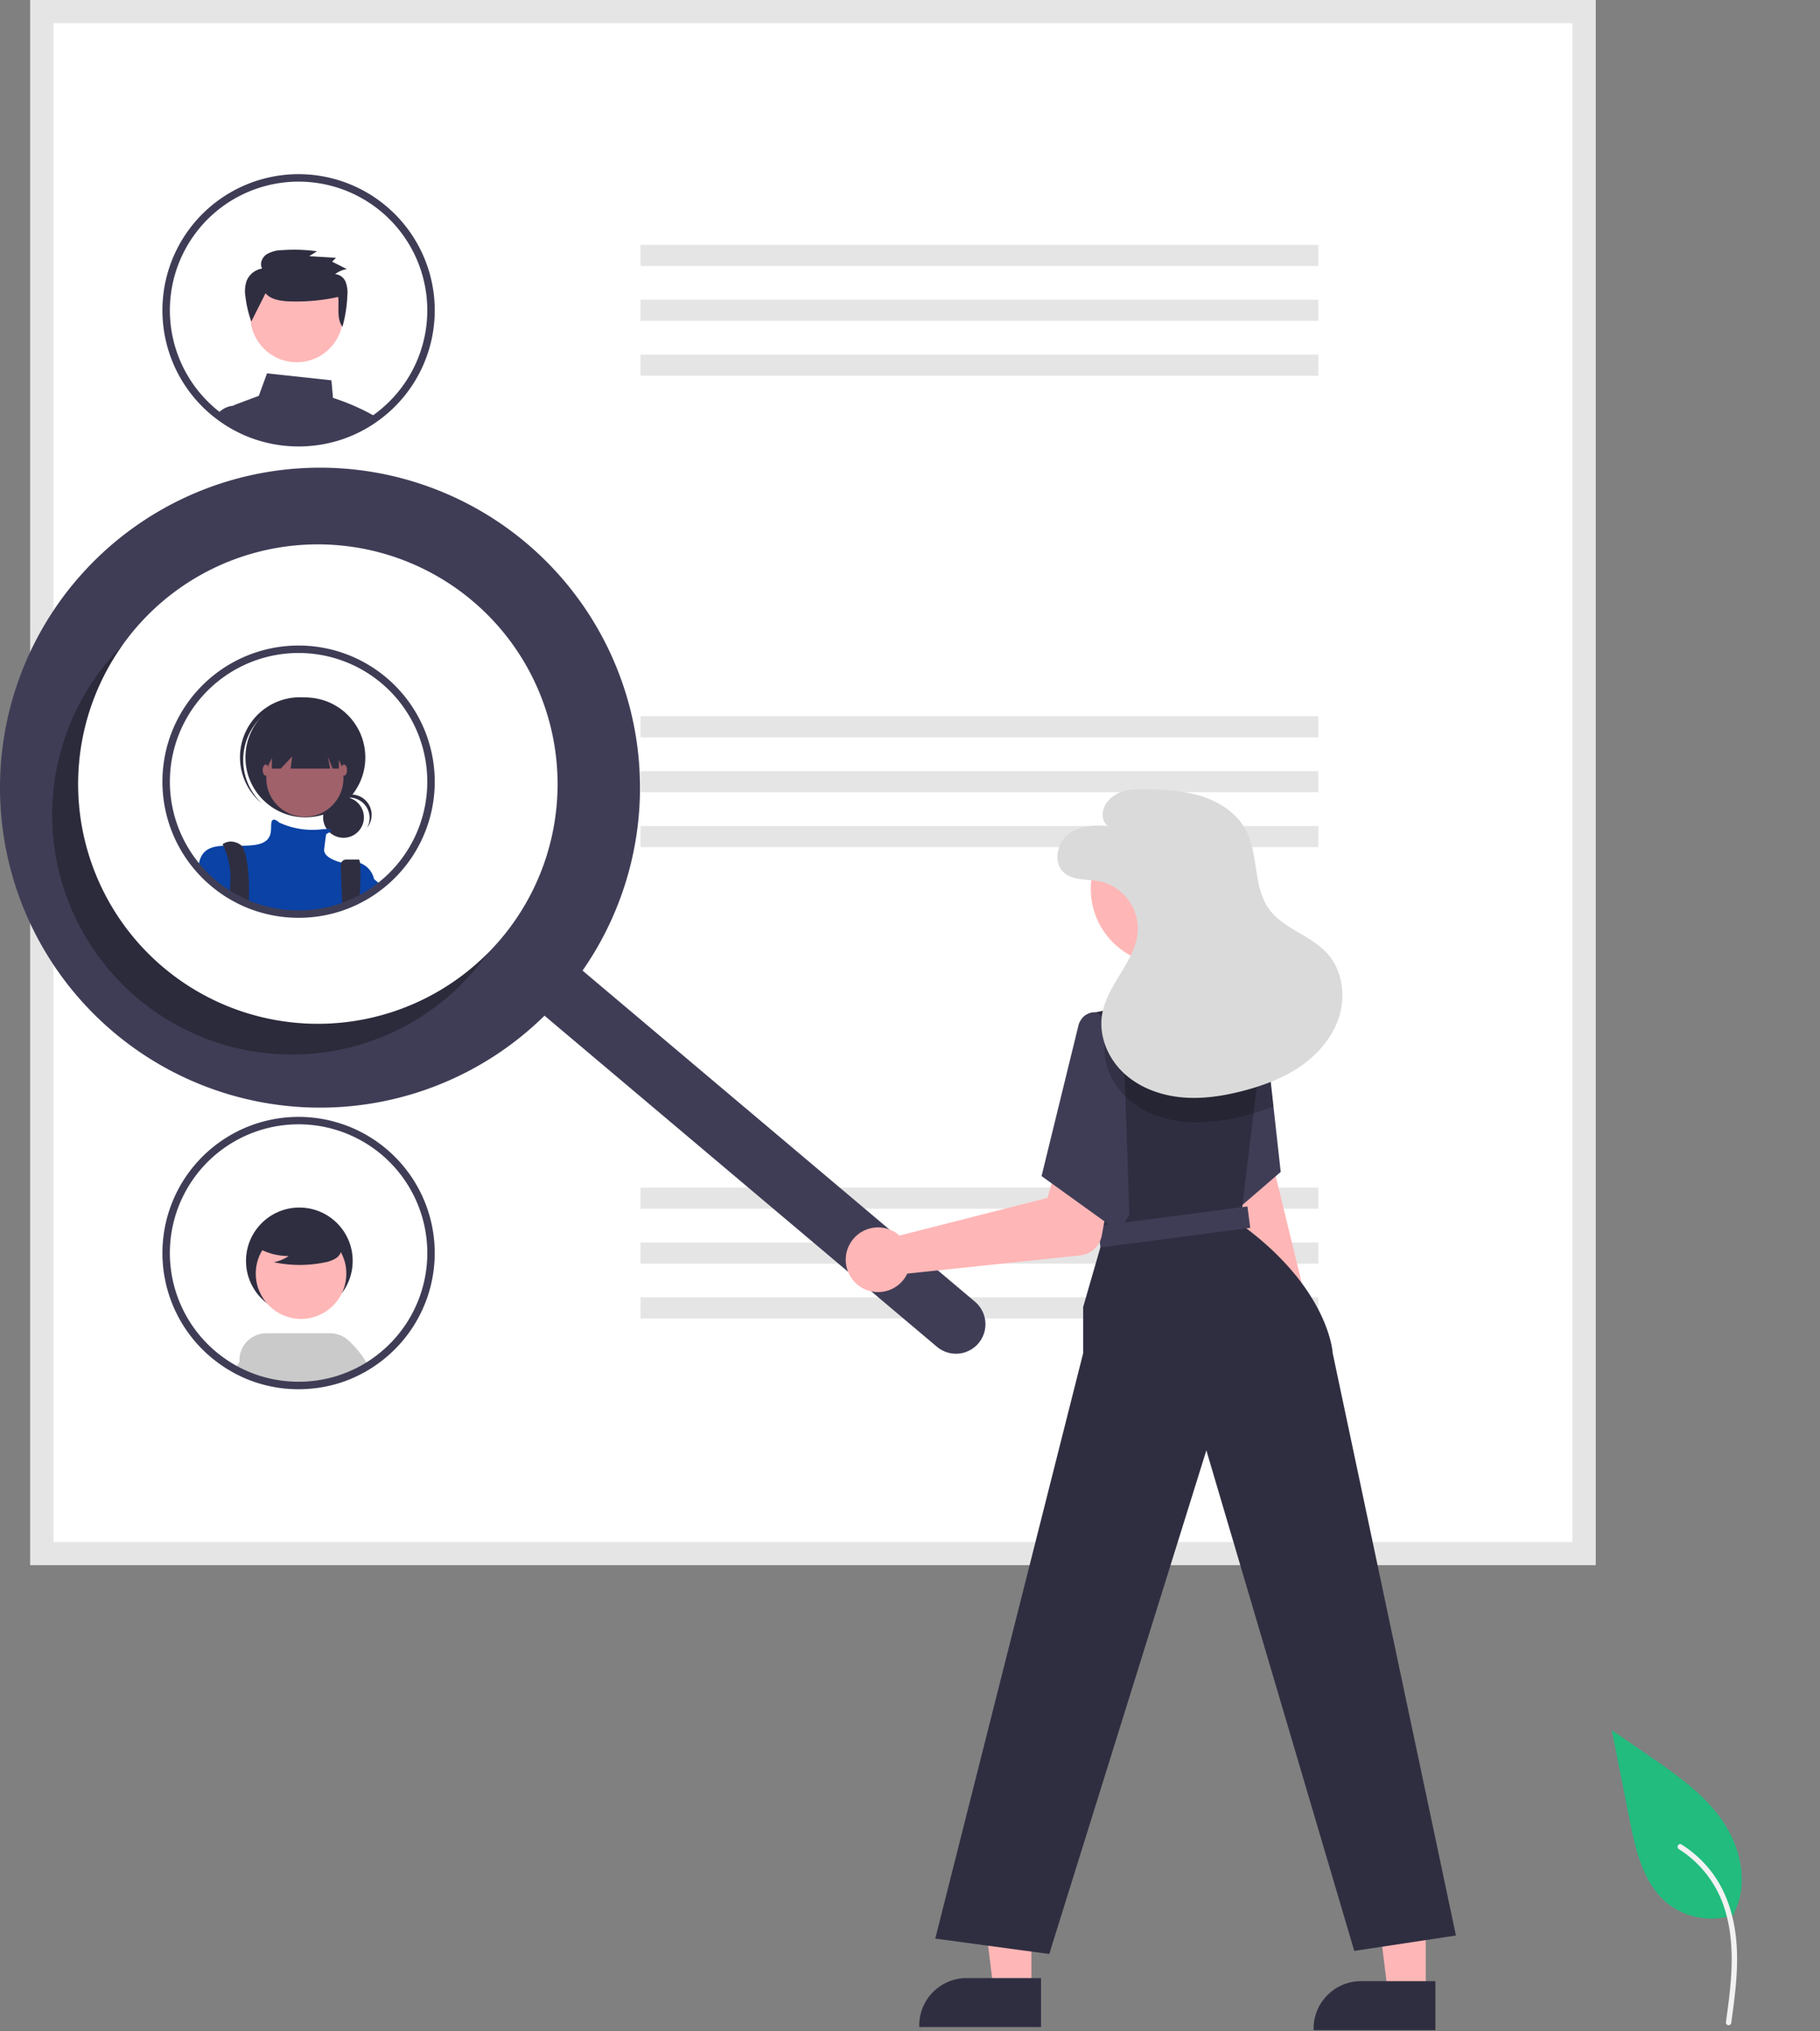 <svg xmlns="http://www.w3.org/2000/svg" xmlns:xlink="http://www.w3.org/1999/xlink" data-name="Layer 1" width="590.724" height="659.362" style=""><rect width="100%" height="100%" fill="#808080" stroke="none"/><rect id="backgroundrect" width="100%" height="100%" x="0" y="0" fill="none" stroke="none"/><g class="currentLayer" style=""><title>Layer 1</title><path id="e846ef3a-3b5e-448c-8d47-a4173376229f-587" data-name="Path 461" d="M562.935,621.488 a22.728,22.728 0 0 1 -21.947,-3.866 c-7.687,-6.452 -10.1,-17.081 -12.058,-26.924 l-5.8,-29.112 l12.143,8.362 c8.733,6.013 17.662,12.219 23.709,20.929 s8.686,20.6 3.828,30.024 " fill="#21bc7e" class="" fill-opacity="1"/><path id="b0167a87-6d3c-4fe1-a02f-2e6974de103a-588" data-name="Path 462" d="M561.897,656.734 c1.229,-8.953 2.493,-18.02 1.631,-27.069 c-0.766,-8.036 -3.217,-15.885 -8.209,-22.321 a37.132,37.132 0 0 0 -9.527,-8.633 c-0.953,-0.6 -1.829,0.909 -0.881,1.507 a35.3,35.3 0 0 1 13.963,16.847 c3.04,7.732 3.528,16.161 3,24.374 c-0.317,4.967 -0.988,9.9 -1.665,14.83 a0.9,0.9 0 0 0 0.61,1.074 a0.878,0.878 0 0 0 1.074,-0.61 z" fill="#f2f2f2" class=""/><path d="M517.885,508.034 H9.851 V-0 H517.885 z" fill="#fff" id="svg_1"/><path d="M517.885,508.034 H9.851 V-0 H517.885 zM17.357,500.528 H510.379 V7.506 H17.357 z" fill="#e5e5e5" id="svg_2"/><rect x="207.885" y="79.482" width="220" height="6.853" fill="#e5e5e5" id="svg_3"/><rect x="207.885" y="97.3" width="220" height="6.853" fill="#e5e5e5" id="svg_4"/><rect x="207.885" y="115.118" width="220" height="6.853" fill="#e5e5e5" id="svg_5"/><rect x="207.885" y="232.483" width="220" height="6.853" fill="#e5e5e5" id="svg_6"/><rect x="207.885" y="250.301" width="220" height="6.853" fill="#e5e5e5" id="svg_7"/><rect x="207.885" y="268.119" width="220" height="6.853" fill="#e5e5e5" id="svg_8"/><rect x="207.885" y="385.483" width="220" height="6.853" fill="#e5e5e5" id="svg_9"/><rect x="207.885" y="403.301" width="220" height="6.853" fill="#e5e5e5" id="svg_10"/><rect x="207.885" y="421.119" width="220" height="6.853" fill="#e5e5e5" id="svg_11"/><path d="M119.814,134.084 a73.485,73.485 0 0 0 -11.725,-4.934 l-0.516,-5.704 l-20.911,-2.253 l-2.658,7.29 l-7.504,2.816 a3.653,3.653 0 0 0 -0.762,0.397 h-0.008 a3.718,3.718 0 0 0 -1.587,2.475 a3.801,3.801 0 0 0 0.056,1.491 l0.397,1.626 c0.571,0.341 1.158,0.666 1.745,0.976 l0.373,0.19 c0.857,0.444 1.729,0.865 2.626,1.253 c0.182,0.079 0.381,0.159 0.563,0.238 c0.016,0.008 0.024,0.008 0.04,0.016 c0.421,0.175 0.841,0.341 1.269,0.5 a41.691,41.691 0 0 0 4.3,1.38 a44.214,44.214 0 0 0 11.4,1.491 c1.404,0 2.792,-0.063 4.165,-0.198 a44.039,44.039 0 0 0 9.234,-1.864 c0.008,0 0.016,-0.008 0.024,-0.008 a43.341,43.341 0 0 0 5.545,-2.197 c0.008,-0.008 0.024,-0.008 0.032,-0.016 c0.404,-0.19 0.793,-0.397 1.19,-0.595 l0.19,-0.095 c0.317,-0.167 0.635,-0.333 0.952,-0.508 c0.793,-0.436 1.571,-0.896 2.34,-1.388 c0.214,-0.127 0.421,-0.262 0.635,-0.405 c0.301,-0.198 0.603,-0.405 0.896,-0.619 C121.377,134.965 120.607,134.513 119.814,134.084 z" fill="#3f3d56" id="svg_12"/><path d="M80.57,137.598 l-1.309,-5.91 h-3.419 a0.818,0.818 0 0 0 -0.103,0.008 h-0.008 a7.409,7.409 0 0 0 -3.443,1.19 a7.625,7.625 0 0 0 -1.84,1.65 c1.015,0.769 2.07,1.483 3.157,2.166 l0.048,0.024 c0.309,0.19 0.627,0.381 0.944,0.563 c0.571,0.341 1.158,0.666 1.745,0.976 l0.373,0.19 c0.857,0.444 1.729,0.865 2.626,1.253 c0.182,0.079 0.381,0.159 0.563,0.238 c0.016,0.008 0.024,0.008 0.04,0.016 c0.421,0.175 0.841,0.341 1.269,0.5 z" fill="#3f3d56" id="svg_13"/><circle cx="96.298" cy="102.527" r="15.06" fill="#ffb8b8" id="svg_14"/><path d="M86.186,95.192 c1.559,1.845 4.197,2.366 6.631,2.579 a62.454,62.454 0 0 0 16.96,-1.385 c0.345,3.341 -0.595,6.944 1.373,9.693 a44.998,44.998 0 0 0 1.599,-10.201 a9.764,9.764 0 0 0 -0.565,-4.369 a4.018,4.018 0 0 0 -3.423,-2.524 a8.579,8.579 0 0 1 3.827,-1.636 l-4.782,-2.403 l1.228,-1.261 l-8.657,-0.53 l2.507,-1.593 a54.373,54.373 0 0 0 -11.391,-0.36 a9.778,9.778 0 0 0 -5.038,1.4 c-1.429,1.022 -2.255,3.054 -1.368,4.555 a6.613,6.613 0 0 0 -5.04,3.999 a10.676,10.676 0 0 0 -0.383,5.132 a36.375,36.375 0 0 0 1.907,8.069 z" fill="#2f2e41" id="svg_15"/><path d="M138.646,86.202 a44.193,44.193 0 1 0 -76.369,41.98 c0.397,0.5 0.809,1 1.23,1.483 c0.032,0.032 0.055,0.063 0.087,0.095 a42.863,42.863 0 0 0 3.292,3.395 c0.302,0.278 0.619,0.563 0.936,0.833 c0.603,0.539 1.222,1.055 1.864,1.547 c0.254,0.198 0.5,0.397 0.762,0.587 c1.015,0.769 2.07,1.483 3.157,2.166 l0.048,0.024 c0.309,0.19 0.627,0.381 0.944,0.563 c0.571,0.341 1.158,0.666 1.745,0.976 l0.373,0.19 c0.857,0.444 1.729,0.865 2.626,1.253 c0.182,0.079 0.381,0.159 0.563,0.238 c0.016,0.008 0.024,0.008 0.04,0.016 c0.421,0.175 0.841,0.341 1.269,0.5 a41.693,41.693 0 0 0 4.3,1.38 a44.214,44.214 0 0 0 11.4,1.491 c1.404,0 2.792,-0.063 4.165,-0.198 a44.039,44.039 0 0 0 9.234,-1.864 c0.008,0 0.016,-0.008 0.024,-0.008 a43.34,43.34 0 0 0 5.545,-2.197 c0.008,-0.008 0.024,-0.008 0.032,-0.016 c0.404,-0.19 0.793,-0.397 1.19,-0.595 l0.19,-0.095 c0.317,-0.167 0.635,-0.333 0.952,-0.508 c0.793,-0.436 1.571,-0.896 2.34,-1.388 c0.214,-0.127 0.421,-0.262 0.635,-0.405 c0.301,-0.198 0.603,-0.405 0.896,-0.619 c0.389,-0.27 0.777,-0.547 1.158,-0.833 c0.119,-0.087 0.246,-0.175 0.365,-0.27 a44.177,44.177 0 0 0 15.009,-49.723 zM122.178,133.997 c-0.262,0.206 -0.531,0.405 -0.801,0.587 c-0.262,0.198 -0.523,0.389 -0.793,0.563 c-0.23,0.167 -0.46,0.325 -0.698,0.476 l-0.071,0.048 c-0.175,0.119 -0.349,0.23 -0.524,0.341 q-0.988,0.619 -1.999,1.19 l-0.214,0.119 c-0.301,0.167 -0.603,0.325 -0.904,0.484 c-0.04,0.024 -0.088,0.04 -0.127,0.063 l-0.048,0.024 c-0.381,0.198 -0.77,0.389 -1.158,0.571 a38.911,38.911 0 0 1 -4.625,1.872 c-0.206,0.071 -0.413,0.143 -0.619,0.206 a41.61,41.61 0 0 1 -8.742,1.777 c-1.301,0.119 -2.618,0.182 -3.943,0.182 a41.211,41.211 0 0 1 -10.781,-1.412 a39.172,39.172 0 0 1 -5.291,-1.793 c-0.088,-0.04 -0.183,-0.071 -0.27,-0.111 c-0.095,-0.04 -0.182,-0.071 -0.27,-0.111 c-0.095,-0.04 -0.182,-0.079 -0.278,-0.127 c-0.746,-0.325 -1.484,-0.682 -2.205,-1.055 l-0.349,-0.182 c-0.881,-0.46 -1.745,-0.952 -2.586,-1.476 c-0.246,-0.151 -0.5,-0.309 -0.738,-0.476 c-0.063,-0.04 -0.119,-0.079 -0.182,-0.119 c-0.563,-0.373 -1.126,-0.762 -1.674,-1.166 c-0.373,-0.278 -0.746,-0.555 -1.111,-0.841 c-0.611,-0.46 -1.198,-0.952 -1.769,-1.46 c-0.301,-0.254 -0.595,-0.531 -0.88,-0.793 a40.306,40.306 0 0 1 -3.189,-3.3 c-0.333,-0.381 -0.658,-0.762 -0.968,-1.158 a3.022,3.022 0 0 1 -0.198,-0.246 a41.773,41.773 0 1 1 58.005,7.322 z" fill="#3f3d56" id="svg_16"/><path d="M138.647,239.202 a44.193,44.193 0 1 0 -76.369,41.98 c0.397,0.5 0.809,1 1.229,1.483 c0.032,0.032 0.055,0.063 0.087,0.095 a42.945,42.945 0 0 0 3.292,3.395 c0.301,0.278 0.619,0.563 0.936,0.833 c0.603,0.539 1.222,1.055 1.864,1.547 a43.451,43.451 0 0 0 3.919,2.753 l0.048,0.024 c0.88,0.547 1.777,1.055 2.689,1.539 l0.373,0.19 c0.857,0.444 1.729,0.865 2.626,1.253 c0.182,0.079 0.381,0.159 0.563,0.238 c0.016,0.008 0.024,0.008 0.04,0.016 a42.929,42.929 0 0 0 5.569,1.88 a44.211,44.211 0 0 0 11.399,1.491 c1.404,0 2.792,-0.063 4.165,-0.198 a44.034,44.034 0 0 0 9.234,-1.864 c0.008,0 0.016,-0.008 0.024,-0.008 a43.317,43.317 0 0 0 5.545,-2.197 c0.008,-0.008 0.024,-0.008 0.032,-0.016 c0.404,-0.19 0.793,-0.397 1.19,-0.595 l0.191,-0.095 c0.317,-0.167 0.634,-0.333 0.952,-0.508 c0.793,-0.436 1.571,-0.896 2.34,-1.388 c0.214,-0.127 0.42,-0.262 0.634,-0.405 c0.698,-0.46 1.388,-0.952 2.054,-1.452 c0.119,-0.087 0.246,-0.175 0.365,-0.27 a44.179,44.179 0 0 0 15.009,-49.723 z" fill="#fff" id="svg_17"/><circle id="f2095780-2301-4cc1-9693-3d089d317ca1" data-name="Ellipse 188" cx="111.495" cy="265.321" r="6.623" fill="#2f2e41"/><path id="fe36a822-bf42-420c-ba8a-fcca90365ca6-589" data-name="Path 969" d="M113.341,258.88 a6.624,6.624 0 0 1 5.831,9.767 a6.622,6.622 0 1 0 -11.001,-7.276 a6.607,6.607 0 0 1 5.171,-2.491 z" fill="#2f2e41"/><circle id="e26e4994-e49f-47aa-919e-dc7dee2cb7c3" data-name="Ellipse 189" cx="99.119" cy="245.851" r="19.456" fill="#2f2e41"/><path id="ac420ffb-80fa-461b-bc18-228b12874f63-590" data-name="Path 970" d="M83.849,233.78 a19.453,19.453 0 0 1 26.964,-2.04 c-0.159,-0.152 -0.317,-0.304 -0.482,-0.451 a19.456,19.456 0 0 0 -25.964,28.983 q0.055,0.05 0.111,0.099 c0.165,0.147 0.335,0.286 0.504,0.426 a19.453,19.453 0 0 1 -1.132,-27.017 z" fill="#2f2e41"/><circle id="a12696bc-31d6-40e2-aafc-0c11595f0891" data-name="Ellipse 190" cx="98.954" cy="252.611" r="12.531" fill="#a0616a"/><path d="M121.377,285.26 v4.204 c-0.77,0.492 -1.547,0.952 -2.34,1.388 c-0.317,0.175 -0.634,0.341 -0.952,0.508 l-0.191,0.095 c-0.397,0.198 -0.786,0.405 -1.19,0.595 c-0.008,0.008 -0.024,0.008 -0.032,0.016 a43.317,43.317 0 0 1 -5.545,2.197 c-0.008,0 -0.016,0.008 -0.024,0.008 a44.034,44.034 0 0 1 -9.234,1.864 c-1.372,0.135 -2.761,0.198 -4.165,0.198 a44.211,44.211 0 0 1 -11.399,-1.491 a42.929,42.929 0 0 1 -5.569,-1.88 c-0.016,-0.008 -0.024,-0.008 -0.04,-0.016 c-0.182,-0.079 -0.381,-0.159 -0.563,-0.238 c-0.896,-0.389 -1.769,-0.809 -2.626,-1.253 l-0.373,-0.19 c-0.913,-0.484 -1.809,-0.992 -2.689,-1.539 l-0.048,-0.024 a43.451,43.451 0 0 1 -3.919,-2.753 c-0.643,-0.492 -1.261,-1.007 -1.864,-1.547 c-0.317,-0.27 -0.634,-0.555 -0.936,-0.833 a42.947,42.947 0 0 1 -3.292,-3.395 a16.049,16.049 0 0 1 0.603,-2.435 l0.008,-0.008 a3.562,3.562 0 0 1 0.167,-0.397 a3.164,3.164 0 0 1 0.151,-0.333 c1.42,-2.657 3.99,-3.316 7.179,-3.459 c1.801,-0.079 3.792,0.008 5.894,-0.016 c1.111,-0.008 2.261,-0.048 3.411,-0.151 c7.258,-0.658 5.942,-4.942 6.267,-7.251 c0.325,-2.237 2.34,-0.301 2.475,-0.175 l0.008,0.008 a25.6,25.6 0 0 0 13.169,2.308 c0.777,-0.095 1.555,-0.151 2.332,-0.175 c2.047,-0.024 1.602,0.563 0.897,1.047 a8.872,8.872 0 0 1 -1.071,0.603 s-0.325,1.983 -0.658,4.95 c-0.317,2.84 5.125,4.173 5.577,4.276 a0.048,0.048 0 0 0 0.032,0.008 a10.926,10.926 0 0 1 6.037,0.159 h0.008 A7.154,7.154 0 0 1 121.377,285.26 z" fill="#0a42a5" id="svg_18"/><path d="M80.816,290.361 c0,0.587 -0.016,1.15 -0.04,1.682 c-0.008,0.317 -0.024,0.627 -0.04,0.92 c-0.016,-0.008 -0.024,-0.008 -0.04,-0.016 c-0.182,-0.079 -0.381,-0.159 -0.563,-0.238 c-0.896,-0.389 -1.769,-0.809 -2.626,-1.253 l-0.373,-0.19 c-0.913,-0.484 -1.809,-0.992 -2.689,-1.539 c0.024,-0.278 0.064,-0.555 0.103,-0.833 c0.087,-0.611 0.159,-1.23 0.206,-1.84 a25.531,25.531 0 0 0 -2.261,-12.502 v-0.008 c-0.159,-0.317 -0.254,-0.492 -0.254,-0.492 s2.308,-1.983 5.6,0 a1.981,1.981 0 0 1 0.548,0.476 C80.372,276.867 80.911,284.736 80.816,290.361 z" fill="#2f2e41" id="svg_19"/><path d="M116.839,289.282 c-0.032,0.888 -0.079,1.817 -0.135,2.761 v0.008 c-0.008,0.008 -0.024,0.008 -0.032,0.016 a43.317,43.317 0 0 1 -5.545,2.197 c-0.008,0 -0.016,0.008 -0.024,0.008 l-0.087,-2.229 l-0.008,-0.294 l-0.42,-10.852 a1.821,1.821 0 0 1 1.817,-1.904 h4.022 c0.198,0 0.341,0.405 0.437,1.134 v0.008 A68.744,68.744 0 0 1 116.839,289.282 z" fill="#2f2e41" id="svg_20"/><path id="e6a5f050-bb79-4898-9f1b-a16710d0980e-591" data-name="Path 975" d="M88.236,236.948 v12.534 h2.902 l3.693,-3.957 l-0.494,3.957 h12.827 l-0.793,-3.957 l1.587,3.957 h2.045 V236.948 z" fill="#2f2e41"/><ellipse id="bcc9b546-fa99-40e5-8b80-3cc98cb6450e" data-name="Ellipse 191" cx="86.258" cy="249.974" rx="0.989" ry="1.813" fill="#a0616a"/><ellipse id="aac24dc1-8688-403d-884a-09279027a7ab" data-name="Ellipse 192" cx="111.65" cy="249.974" rx="0.989" ry="1.813" fill="#a0616a"/><path d="M124.066,287.608 c-0.666,0.5 -1.356,0.992 -2.054,1.452 c-0.214,0.143 -0.42,0.278 -0.634,0.405 c-0.77,0.492 -1.547,0.952 -2.34,1.388 c-0.317,0.175 -0.634,0.341 -0.952,0.508 v-8.742 s1.269,1.015 3.292,2.705 c0.254,0.214 0.516,0.436 0.793,0.674 C122.757,286.49 123.392,287.029 124.066,287.608 z" fill="#0a42a5" id="svg_21"/><path d="M138.647,239.202 a44.193,44.193 0 1 0 -76.369,41.98 c0.397,0.5 0.809,1 1.229,1.483 c0.032,0.032 0.055,0.063 0.087,0.095 a42.945,42.945 0 0 0 3.292,3.395 c0.301,0.278 0.619,0.563 0.936,0.833 c0.603,0.539 1.222,1.055 1.864,1.547 a43.451,43.451 0 0 0 3.919,2.753 l0.048,0.024 c0.88,0.547 1.777,1.055 2.689,1.539 l0.373,0.19 c0.857,0.444 1.729,0.865 2.626,1.253 c0.182,0.079 0.381,0.159 0.563,0.238 c0.016,0.008 0.024,0.008 0.04,0.016 a42.929,42.929 0 0 0 5.569,1.88 a44.211,44.211 0 0 0 11.399,1.491 c1.404,0 2.792,-0.063 4.165,-0.198 a44.034,44.034 0 0 0 9.234,-1.864 c0.008,0 0.016,-0.008 0.024,-0.008 a43.317,43.317 0 0 0 5.545,-2.197 c0.008,-0.008 0.024,-0.008 0.032,-0.016 c0.404,-0.19 0.793,-0.397 1.19,-0.595 l0.191,-0.095 c0.317,-0.167 0.634,-0.333 0.952,-0.508 c0.793,-0.436 1.571,-0.896 2.34,-1.388 c0.214,-0.127 0.42,-0.262 0.634,-0.405 c0.698,-0.46 1.388,-0.952 2.054,-1.452 c0.119,-0.087 0.246,-0.175 0.365,-0.27 a44.179,44.179 0 0 0 15.009,-49.723 zm-16.469,47.795 c-0.262,0.206 -0.531,0.405 -0.801,0.587 c-0.262,0.198 -0.524,0.389 -0.793,0.563 c-0.23,0.167 -0.46,0.325 -0.698,0.476 c-0.198,0.135 -0.397,0.262 -0.595,0.389 q-0.987,0.619 -1.999,1.19 l-0.215,0.119 c-0.301,0.167 -0.603,0.325 -0.904,0.484 c-0.04,0.024 -0.088,0.04 -0.127,0.063 l-0.048,0.024 c-0.381,0.198 -0.769,0.389 -1.158,0.571 a38.893,38.893 0 0 1 -4.625,1.872 c-0.206,0.071 -0.413,0.143 -0.619,0.206 a41.612,41.612 0 0 1 -8.742,1.777 c-1.301,0.119 -2.618,0.182 -3.943,0.182 a41.213,41.213 0 0 1 -10.781,-1.412 a39.181,39.181 0 0 1 -5.291,-1.793 c-0.182,-0.071 -0.365,-0.151 -0.54,-0.222 c-0.095,-0.04 -0.182,-0.079 -0.278,-0.127 c-0.746,-0.325 -1.483,-0.682 -2.205,-1.055 l-0.349,-0.182 c-0.88,-0.46 -1.745,-0.952 -2.586,-1.475 c-0.309,-0.19 -0.619,-0.389 -0.92,-0.595 c-0.952,-0.627 -1.88,-1.301 -2.785,-2.007 c-0.611,-0.46 -1.198,-0.952 -1.769,-1.46 c-0.301,-0.254 -0.595,-0.531 -0.88,-0.793 a40.363,40.363 0 0 1 -3.189,-3.3 c-0.333,-0.381 -0.658,-0.762 -0.968,-1.158 a3.015,3.015 0 0 1 -0.198,-0.246 a41.773,41.773 0 1 1 58.005,7.322 z" fill="#3f3d56" id="svg_22"/><circle cx="97.161" cy="409.276" r="17.315" fill="#2f2e41" id="svg_23"/><path d="M117.872,442.862 l-2.04,-3.21 a8.007,8.007 0 0 0 -14.64,6.49 l0.58,2.08 l0.66,2.36 a45.21,45.21 0 0 0 7.88,-1.72 a0.034,0.034 0 0 0 0.02,-0.01 a42.148,42.148 0 0 0 5.55,-2.2 c0.01,-0.01 0.02,-0.01 0.03,-0.02 c0.4,-0.19 0.79,-0.39 1.19,-0.59 a1.735,1.735 0 0 0 0.19,-0.1 c0.32,-0.16 0.64,-0.33 0.95,-0.5 q0.48,-0.255 0.93,-0.54 z" fill="#cacaca" id="svg_26"/><circle cx="97.711" cy="413.41" r="14.695" fill="#ffb6b6" id="svg_27"/><path d="M118.932,442.232 a31.785,31.785 0 0 0 -5.97,-7.24 a8.729,8.729 0 0 0 -5.82,-2.22 h-20.7 a8.724,8.724 0 0 0 -8.71,9.28 a8.937,8.937 0 0 0 0.36,1.98 a9.397,9.397 0 0 0 0.55,1.36 l1.02,2.04 c0.08,0.03 0.16,0.07 0.24,0.1 c0.02,0.01 0.03,0.01 0.04,0.02 c0.42,0.17 0.84,0.34 1.27,0.5 a41.349,41.349 0 0 0 4.3,1.38 a43.328,43.328 0 0 0 7.16,1.29 c1.41,0.13 2.82,0.2 4.24,0.2 c1.41,0 2.79,-0.07 4.17,-0.2 c0.45,-0.04 0.9,-0.09 1.35,-0.14 a45.21,45.21 0 0 0 7.88,-1.72 a0.034,0.034 0 0 0 0.02,-0.01 a42.148,42.148 0 0 0 5.55,-2.2 c0.01,-0.01 0.02,-0.01 0.03,-0.02 c0.4,-0.19 0.79,-0.39 1.19,-0.59 a1.735,1.735 0 0 0 0.19,-0.1 c0.32,-0.16 0.64,-0.33 0.95,-0.5 q0.48,-0.255 0.93,-0.54 c0.32,-0.17 0.62,-0.36 0.93,-0.55 C119.722,443.602 119.332,442.902 118.932,442.232 z" fill="#cacaca" id="svg_28"/><path d="M90.192,435.452 a8.001,8.001 0 0 0 -10.62,3.82 l-1.84,2.78 l-0.88,1.33 l-1.34,2.02 c0.28,0.15 0.55,0.3 0.83,0.45 l0.37,0.19 c0.86,0.44 1.73,0.86 2.63,1.25 c0.1,0.05 0.21,0.09 0.32,0.14 c0.08,0.03 0.16,0.07 0.24,0.1 c0.02,0.01 0.03,0.01 0.04,0.02 c0.42,0.17 0.84,0.34 1.27,0.5 a41.349,41.349 0 0 0 4.3,1.38 a43.328,43.328 0 0 0 7.16,1.29 l0.7,-2.37 l0.68,-2.26 A8.013,8.013 0 0 0 90.192,435.452 z" fill="#cacaca" id="svg_29"/><path d="M82.27,404.167 a19.986,19.986 0 0 0 11.422,3.53 a12.248,12.248 0 0 1 -4.854,1.997 a40.3,40.3 0 0 0 16.461,0.092 a10.654,10.654 0 0 0 3.446,-1.184 a4.361,4.361 0 0 0 2.127,-2.845 c0.361,-2.063 -1.247,-3.938 -2.917,-5.201 a21.519,21.519 0 0 0 -18.083,-3.613 A9.903,9.903 0 0 0 84.516,399.97 a4.879,4.879 0 0 0 -0.451,5.794 z" fill="#2f2e41" id="svg_30"/><path d="M138.652,392.202 a44.194,44.194 0 1 0 -76.37,41.98 c0.39,0.5 0.81,1 1.23,1.48 a0.825,0.825 0 0 0 0.08,0.1 a42.154,42.154 0 0 0 3.3,3.39 c0.3,0.28 0.61,0.57 0.93,0.84 c0.6,0.54 1.22,1.05 1.87,1.54 c0.25,0.2 0.5,0.4 0.76,0.59 c1.01,0.77 2.07,1.48 3.15,2.17 a0.075,0.075 0 0 1 0.05,0.02 c0.31,0.19 0.63,0.38 0.95,0.56 c0.3,0.18 0.61,0.36 0.91,0.53 c0.28,0.15 0.55,0.3 0.83,0.45 l0.37,0.19 c0.86,0.44 1.73,0.86 2.63,1.25 c0.1,0.05 0.21,0.09 0.32,0.14 c0.08,0.03 0.16,0.07 0.24,0.1 c0.02,0.01 0.03,0.01 0.04,0.02 c0.42,0.17 0.84,0.34 1.27,0.5 a41.349,41.349 0 0 0 4.3,1.38 a43.328,43.328 0 0 0 7.16,1.29 c1.41,0.13 2.82,0.2 4.24,0.2 c1.41,0 2.79,-0.07 4.17,-0.2 c0.45,-0.04 0.9,-0.09 1.35,-0.14 a45.21,45.21 0 0 0 7.88,-1.72 a0.034,0.034 0 0 0 0.02,-0.01 a42.148,42.148 0 0 0 5.55,-2.2 c0.01,-0.01 0.02,-0.01 0.03,-0.02 c0.4,-0.19 0.79,-0.39 1.19,-0.59 a1.735,1.735 0 0 0 0.19,-0.1 c0.32,-0.16 0.64,-0.33 0.95,-0.5 q0.48,-0.255 0.93,-0.54 c0.32,-0.17 0.62,-0.36 0.93,-0.55 q0.24,-0.15 0.48,-0.3 c0.22,-0.13 0.42,-0.26 0.64,-0.41 c0.3,-0.19 0.6,-0.4 0.89,-0.61 c0.39,-0.27 0.78,-0.55 1.16,-0.84 a4.34,4.34 0 0 0 0.37,-0.27 a44.221,44.221 0 0 0 15.01,-49.72 zm-16.47,47.79 c-0.26,0.21 -0.53,0.41 -0.8,0.59 c-0.271,0.2 -0.53,0.39 -0.8,0.57 c-0.23,0.16 -0.46,0.32 -0.7,0.47 a0.438,0.438 0 0 1 -0.07,0.05 c-0.17,0.12 -0.35,0.23 -0.52,0.34 c-0.12,0.07 -0.24,0.15 -0.36,0.22 c-0.35,0.22 -0.7,0.43 -1.06,0.63 c-0.19,0.12 -0.39,0.23 -0.58,0.34 c-0.07,0.04 -0.14,0.08 -0.21,0.12 c-0.31,0.17 -0.61,0.32 -0.91,0.48 c-0.04,0.03 -0.09,0.04 -0.12,0.07 a0.078,0.078 0 0 0 -0.05,0.02 c-0.38,0.2 -0.77,0.39 -1.16,0.57 a38.611,38.611 0 0 1 -4.63,1.87 c-0.2,0.07 -0.41,0.15 -0.61,0.21 a41.848,41.848 0 0 1 -7.83,1.68 c-0.3,0.04 -0.61,0.07 -0.92,0.1 c-1.3,0.12 -2.61,0.18 -3.94,0.18 c-1.18,0 -2.37,-0.05 -3.54,-0.15 a41.231,41.231 0 0 1 -7.24,-1.26 a38.302,38.302 0 0 1 -5.29,-1.8 c-0.09,-0.04 -0.18,-0.07 -0.27,-0.11 c-0.1,-0.04 -0.18,-0.07 -0.27,-0.11 c-0.1,-0.04 -0.18,-0.08 -0.28,-0.13 c-0.65,-0.28 -1.3,-0.59 -1.93,-0.91 c-0.09,-0.05 -0.18,-0.09 -0.27,-0.14 l-0.35,-0.18 c-0.21,-0.11 -0.42,-0.22 -0.62,-0.33 c-0.67,-0.36 -1.33,-0.75 -1.97,-1.15 c-0.24,-0.15 -0.5,-0.31 -0.74,-0.47 l-0.18,-0.12 c-0.56,-0.38 -1.12,-0.76 -1.67,-1.17 c-0.37,-0.28 -0.75,-0.55 -1.11,-0.84 c-0.61,-0.46 -1.2,-0.95 -1.77,-1.46 c-0.3,-0.25 -0.6,-0.53 -0.88,-0.79 a39.675,39.675 0 0 1 -3.19,-3.3 c-0.33,-0.38 -0.66,-0.76 -0.97,-1.16 c-0.07,-0.08 -0.13,-0.16 -0.2,-0.25 a41.778,41.778 0 1 1 58.01,7.32 z" fill="#3f3d56" id="svg_31"/><path d="M170.846,176.289 a103.863,103.863 0 1 0 5.889,153.389 l127.4,107.5 A9.571,9.571 0 0 0 316.493,422.56 l-0.014,-0.012 L189.079,315.048 A103.869,103.869 0 0 0 170.846,176.289 zm-8.213,128.408 a77.815,77.815 0 1 1 -9.29,-109.654 l0,0 A77.815,77.815 0 0 1 162.633,304.697 z" fill="#3f3d56" id="svg_32"/><path d="M52.979,313.987 A77.819,77.819 0 0 1 39.775,209.378 q-2.232,2.248 -4.315,4.708 A77.815,77.815 0 1 0 154.403,314.45 q2.078,-2.463 3.915,-5.045 A77.819,77.819 0 0 1 52.979,313.987 z" opacity="0.3" style="isolation:isolate" id="svg_33"/><path d="M427.685,441.197 a10.743,10.743 0 0 0 -3.069,-16.184 l-23.222,-95.049 l-16.941,5.408 l25.076,94.4 a10.801,10.801 0 0 0 18.156,11.425 z" fill="#ffb6b6" id="svg_34"/><polygon points="415.682 380.399 403.302 391.079 385.982 406.01 378.332 366.87 377.532 362.8 376.902 359.57 394.452 329 409.082 329.839 410.082 329.899 410.102 330.12 410.332 332.17 413.332 359.149 413.402 359.8 415.682 380.399" fill="#3f3d56" id="svg_35"/><polygon points="334.763 646.074 322.504 646.073 316.671 598.785 334.766 598.786 334.763 646.074" fill="#ffb6b6" id="svg_36"/><path d="M337.89,657.958 l-39.531,-0.001 v-0.5 a15.387,15.387 0 0 1 15.386,-15.386 h0.001 l24.144,0.001 z" fill="#2f2e41" id="svg_37"/><polygon points="462.763 647.074 450.504 647.073 444.671 599.785 462.766 599.786 462.763 647.074" fill="#ffb6b6" id="svg_38"/><path d="M465.89,658.958 l-39.531,-0.001 v-0.5 a15.387,15.387 0 0 1 15.386,-15.386 h0.001 l24.144,0.001 z" fill="#2f2e41" id="svg_39"/><path d="M472.562,628.25 l-33,5 l-48.01,-162.48 l-50.99,163.48 l-37,-5 l48,-190 v-15 l6.5,-22.5 l-0.68,-6.09 l-4.73,-42.59 l-2.05,-18.47 l-0.133,-1.193 a4.056,4.056 0 0 1 3.193,-4.417 h0 l15.4,-3.24 H394.232 l14.85,4.09 l1.02,0.28 l0.46,0.13 l-0.23,1.92 l-3.48,29.18 l-0.19,1.6 l-3.36,28.13 l-0.74,6.17 c29,21 30,42 30,42 z" fill="#2f2e41" id="svg_40"/><circle cx="378.605" cy="288.537" r="24.561" fill="#ffb6b6" id="svg_41"/><rect x="660.7" y="515.069" width="49" height="7" transform="matrix(0.992,-0.13,0.13,0.992,-366.097,-27.089) " fill="#3f3d56" id="svg_42"/><path d="M290.644,400.052 a10.527,10.527 0 0 1 1.316,1.007 l48.056,-12.251 l3.278,-11.593 l18.143,2.661 l-3.809,21.088 a8,8 0 0 1 -7.035,6.534 l-56.111,5.909 a10.497,10.497 0 1 1 -3.839,-13.355 z" fill="#ffb6b6" id="svg_43"/><path d="M364.562,335.25 l-8.5,-6.5 c-2.298,-0.872 -5.447,1.605 -6,4 l-12,49 l25,18 l3.5,-5.5 z" fill="#3f3d56" id="svg_44"/><g opacity="0.2" id="svg_45"><path d="M413.332,359.149 a67.679,67.679 0 0 1 -6.48,2.2 c-0.7,0.21 -1.42,0.41 -2.13,0.6 a66.019,66.019 0 0 1 -14.34,2.32 a45.14,45.14 0 0 1 -6.26,-0.17 a35.243,35.243 0 0 1 -6.59,-1.3 c-0.07,-0.02 -0.15,-0.04 -0.22,-0.06 a28.906,28.906 0 0 1 -11.95,-6.79 a23.561,23.561 0 0 1 -2.11,-2.35 a21.239,21.239 0 0 1 -4.56,-16.53 a14.156,14.156 0 0 1 0.34,-1.57 a25.108,25.108 0 0 1 1.49,-4.1 c0.27,-0.62 0.57,-1.23 0.89,-1.83 l11.3,-3.82 h21.52 l14.85,4.09 l1,0.06 l0.02,0.22 l0.46,0.13 l-0.23,1.92 z" id="svg_46"/></g><path d="M359.785,268.203 c-4.593,-0.563 -9.634,-0.165 -13.214,2.767 s-4.736,9.028 -1.346,12.178 c3.001,2.789 7.693,2.133 11.713,2.926 a15.854,15.854 0 0 1 12.384,15.157 c-0.06,10.174 -9.824,17.879 -11.578,27.901 c-1.197,6.84 1.688,14.038 6.675,18.87 s11.843,7.443 18.751,8.15 s13.893,-0.373 20.606,-2.148 c6.741,-1.782 13.378,-4.311 19.034,-8.388 s10.293,-9.826 12.109,-16.558 s0.512,-14.451 -4.168,-19.62 c-5.359,-5.919 -14.274,-7.954 -18.91,-14.456 c-5.196,-7.288 -3.274,-17.666 -7.479,-25.567 c-2.808,-5.275 -8.125,-8.873 -13.792,-10.769 s-11.719,-2.27 -17.692,-2.453 c-3.14,-0.096 -6.375,-0.129 -9.3,1.016 s-5.496,3.753 -5.648,6.891 S359.785,268.203 359.785,268.203 z" fill="#dadada" id="svg_47" class="" fill-opacity="1"/></g></svg>